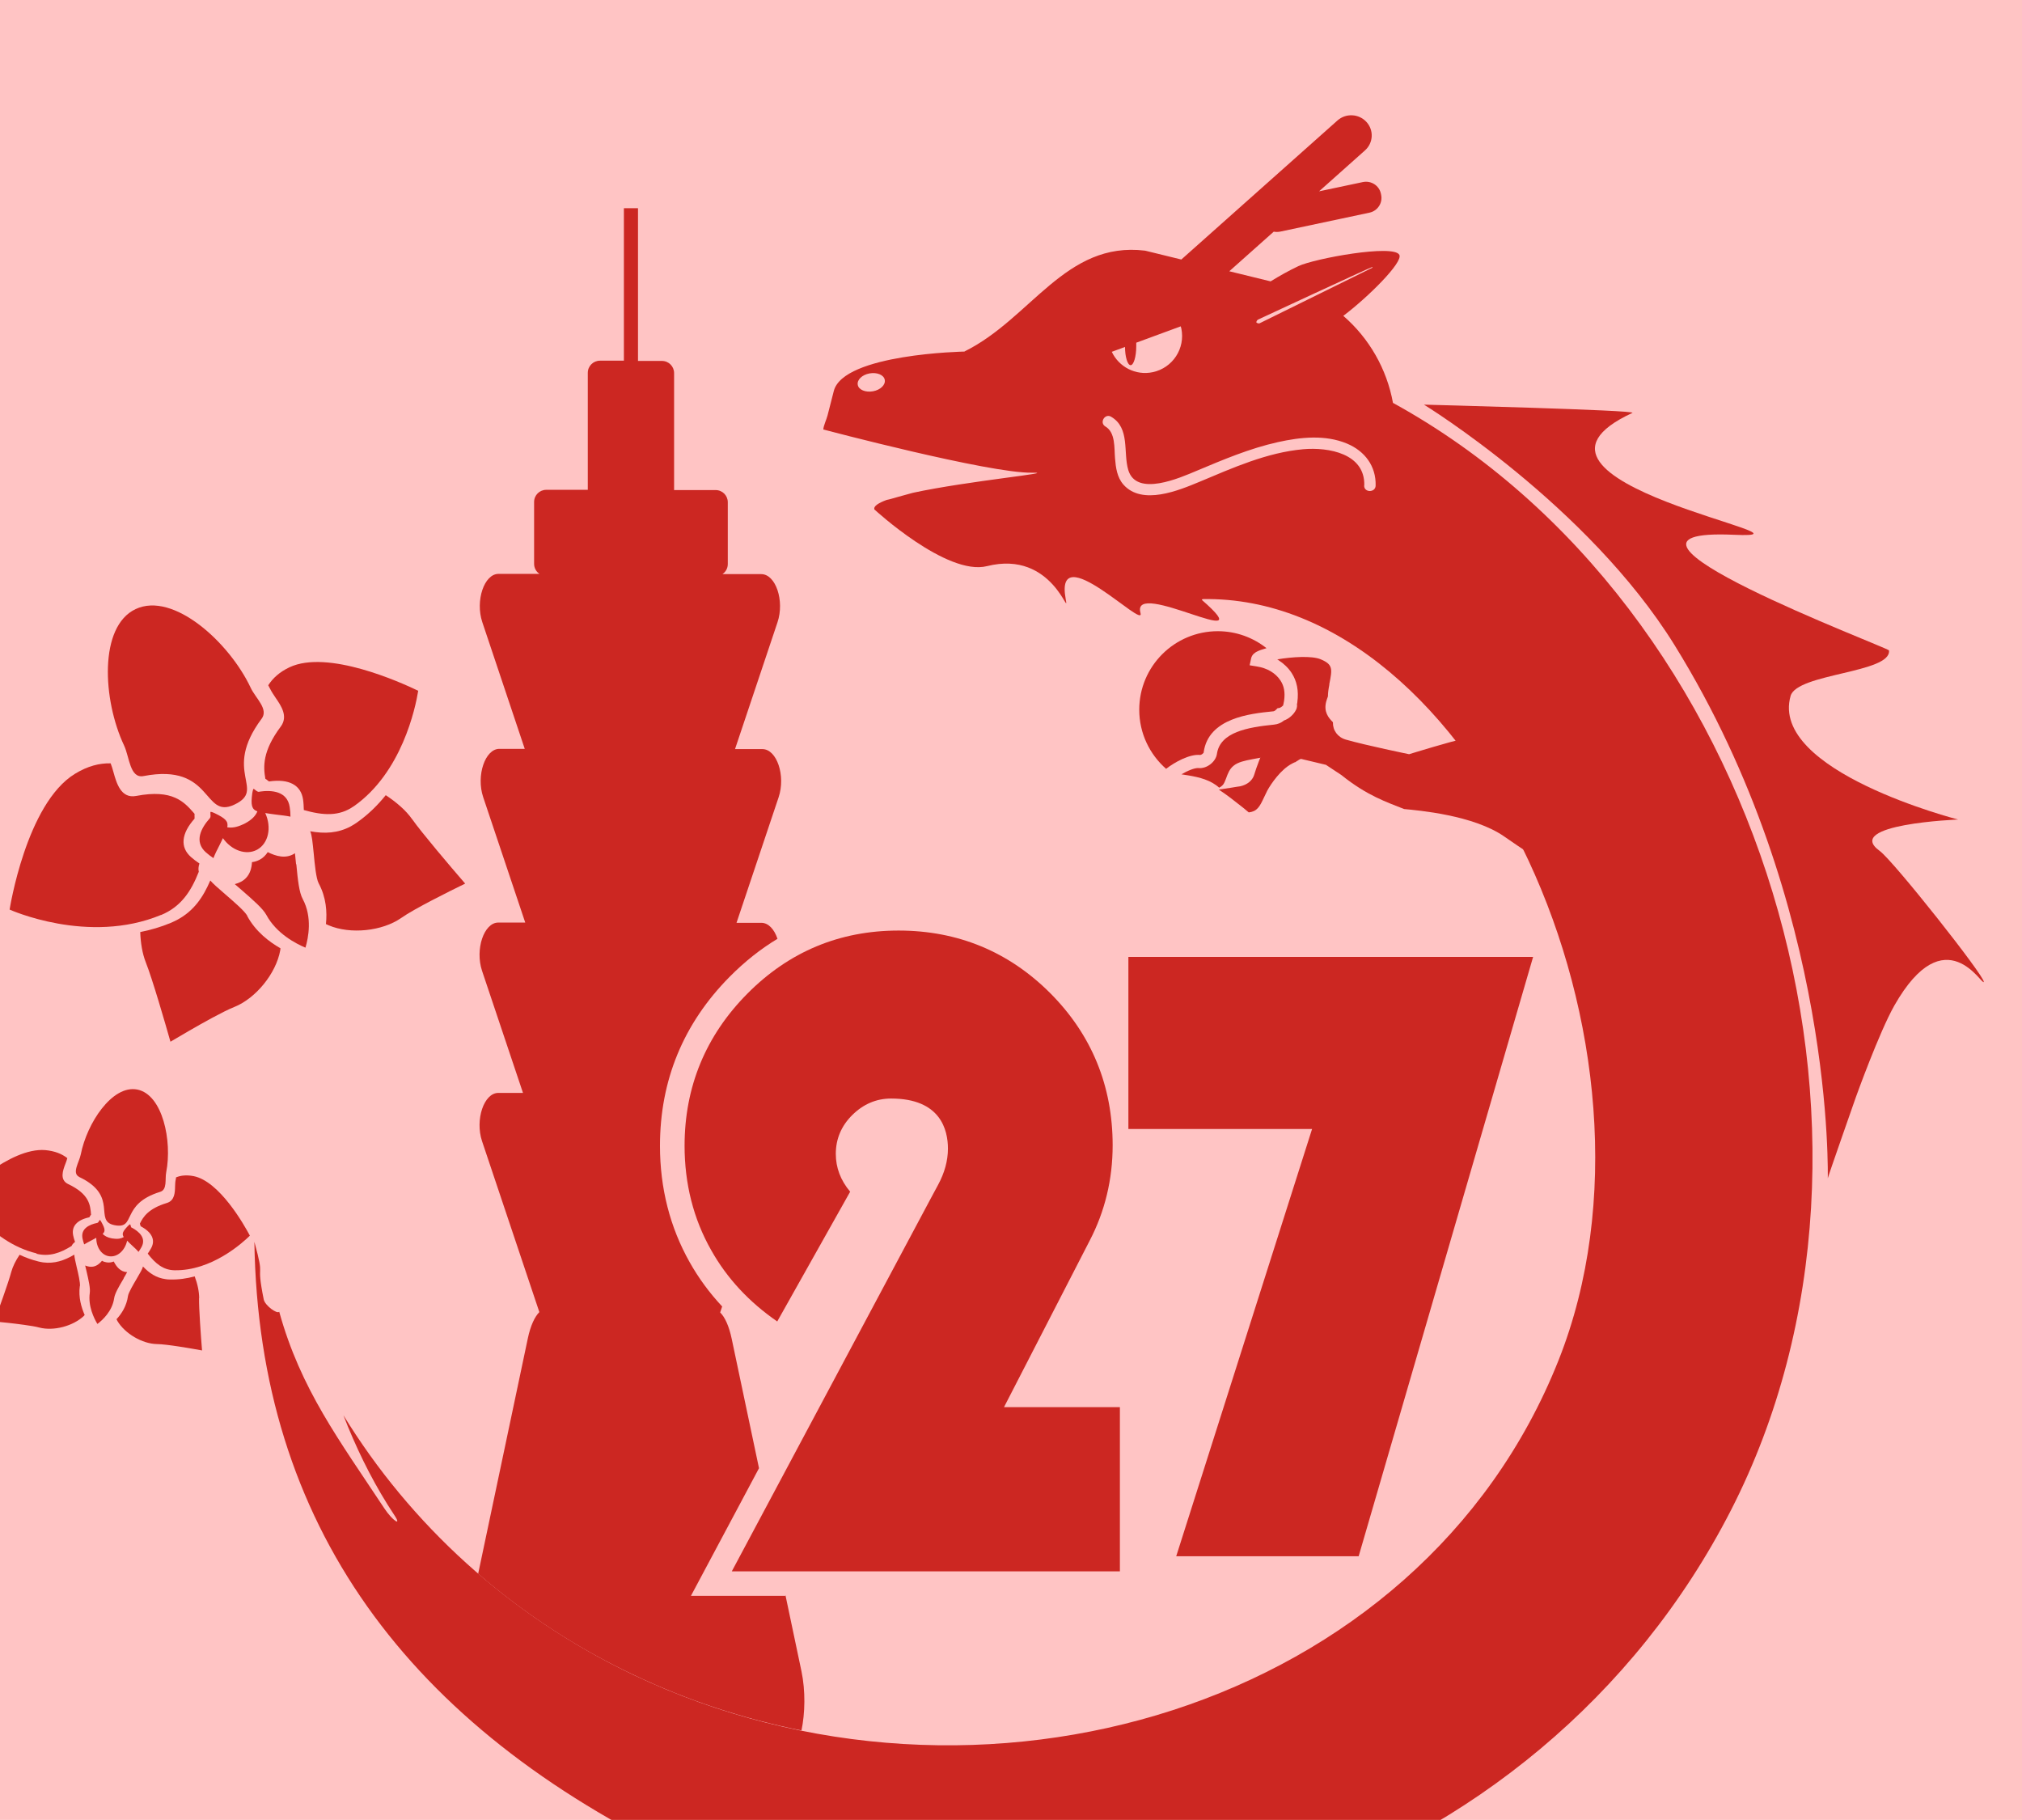 <?xml version="1.0" encoding="UTF-8"?>
<svg id="_圖層_1" xmlns="http://www.w3.org/2000/svg" version="1.1" viewBox="0 0 161.92 145.72">
  <!-- Generator: Adobe Illustrator 29.5.1, SVG Export Plug-In . SVG Version: 2.1.0 Build 141)  -->
  <defs>
    <style>
      .st0 {
        fill: #ffc4c4;
      }

      .st1 {
        fill: #cc2722;
      }
    </style>
  </defs>
  <rect class="st0" x="-51.46" y="-47.29" width="258.73" height="258.73"/>
  <g>
    <path class="st1" d="M122.77,76.62l-13.97,47.99h-14.61l10.88-34.21h-14.71v-13.78h32.42,0Z"/>
    <g>
      <path class="st1" d="M23.71,69.21c-.03-.28-.06-.61-.09-.89-.72.48-1.52.24-2.18-.09-.16.25-.38.47-.65.61-.19.1-.4.17-.61.19-.03.46-.14.92-.49,1.28-.23.24-.53.39-.89.48.17.15.36.31.52.45,1,.87,1.74,1.52,2.01,2.02.81,1.5,2.37,2.3,3.13,2.62.23-.77.57-2.43-.22-3.9-.28-.52-.39-1.48-.51-2.78h-.02Z"/>
      <path class="st1" d="M11.49,62.14c5.59-1.08,4.73,3.49,7.27,2.29,2.62-1.23-1.02-2.58,2.19-6.88.58-.77-.48-1.64-.87-2.47-1.72-3.66-6.21-7.73-9.22-6.31-2.95,1.39-2.65,7.26-.92,10.93.43.92.46,2.65,1.55,2.44Z"/>
      <path class="st1" d="M33,65.59c-.49-.7-1.26-1.36-2.11-1.92-.64.8-1.41,1.56-2.31,2.19-.16.11-.32.21-.48.3-1.04.56-2.11.61-3.26.4.14.32.19.87.28,1.76.08.85.19,2.02.4,2.41.61,1.13.68,2.31.58,3.26.08.04.15.07.22.1,1.74.74,4.29.47,5.81-.59,1.03-.73,3.85-2.13,5.12-2.75-1.27-1.47-3.46-4.05-4.24-5.15h0Z"/>
      <path class="st1" d="M19.81,73.34c-.21-.39-1.12-1.17-1.79-1.75-.59-.51-.96-.83-1.18-1.09-.58,1.36-1.33,2.44-2.63,3.14-.17.09-.34.17-.52.25-.82.34-1.65.58-2.46.74.03.88.17,1.72.44,2.41.53,1.33,1.55,4.86,1.98,6.37.76-.45,2.12-1.25,3.32-1.9.71-.38,1.35-.71,1.79-.88,1.72-.69,3.34-2.67,3.68-4.53,0-.05.02-.11.02-.17-.89-.51-1.99-1.33-2.67-2.6h.02Z"/>
      <path class="st1" d="M20.77,63.4c-.12.02-.22-.06-.32-.14-.04-.03-.12-.1-.15-.1,0,0-.05.05-.1.36-.12.93-.06,1.27.41,1.45-.14.34-.43.66-.97.95-.07.04-.13.07-.21.1-.49.23-.89.28-1.23.22.1-.48-.15-.71-.99-1.12-.29-.14-.35-.11-.36-.11v.17c.01.12.03.25-.05.34-.68.76-1.29,1.86-.31,2.73.18.16.39.32.6.46.12-.31.29-.66.48-1.02.1-.19.18-.38.28-.58.69.98,1.85,1.4,2.73.93.92-.5,1.19-1.78.66-2.94.3.05.61.09.91.13.41.05.79.09,1.11.16,0-.26-.02-.52-.06-.76-.19-1.29-1.44-1.39-2.45-1.24h.02Z"/>
      <path class="st1" d="M12.89,73.27c1.59-.66,2.4-1.87,3.03-3.47-.05-.19-.03-.41.05-.66-.24-.16-.48-.34-.68-.52-.88-.78-.78-1.87.29-3.07v-.15c0-.08-.01-.16,0-.24,0,0-.01,0-.02-.02-.81-.93-1.72-1.97-4.65-1.41-1.23.24-1.58-1.04-1.82-1.89-.07-.27-.15-.51-.23-.72-.89-.02-1.83.21-2.86.84-3.91,2.39-5.23,10.87-5.23,10.87,0,0,6.29,2.85,12.12.43h0Z"/>
      <path class="st1" d="M28.33,64.56c3.85-2.7,4.94-7.88,5.16-9.25-1.41-.68-7.25-3.32-10.31-1.88-.8.38-1.33.87-1.7,1.44.06.11.12.23.18.34.1.2.25.42.41.66.43.63,1.03,1.48.41,2.31-1.47,1.97-1.4,3.2-1.23,4.18.06.03.12.07.17.12.04.03.11.09.13.09,1.58-.23,2.55.28,2.72,1.45.04.27.05.55.06.84,1.55.44,2.83.52,3.99-.3h.01Z"/>
    </g>
    <g>
      <path class="st1" d="M9.9,102.35c.09-.15.2-.33.28-.49-.54-.02-.86-.44-1.07-.85-.18.07-.36.1-.56.07-.14-.02-.27-.06-.38-.13-.18.22-.42.42-.72.47-.2.03-.41,0-.63-.09.03.14.07.29.1.42.19.81.32,1.41.27,1.77-.15,1.06.34,2.04.61,2.49.4-.3,1.19-1.02,1.34-2.05.05-.37.35-.9.77-1.6h0Z"/>
      <path class="st1" d="M6.34,94.24c3.23,1.53,1.1,3.52,2.83,3.86,1.78.35.44-1.68,3.66-2.67.58-.18.37-1.01.48-1.57.49-2.49-.28-6.22-2.32-6.62-2.01-.39-4.03,2.7-4.52,5.19-.12.62-.75,1.51-.12,1.81h0Z"/>
      <path class="st1" d="M15.95,103.96c0-.53-.13-1.16-.36-1.76-.62.17-1.29.27-1.99.25-.12,0-.24-.01-.35-.03-.73-.1-1.29-.47-1.8-1.01-.05.21-.23.51-.51.99-.27.46-.65,1.1-.69,1.37-.11.8-.51,1.42-.92,1.86.02.05.05.09.07.14.61,1.02,2,1.83,3.16,1.85.8.01,2.74.35,3.62.51-.1-1.22-.25-3.33-.24-4.18h.01Z"/>
      <path class="st1" d="M6.4,103c.04-.27-.13-1.01-.26-1.55-.11-.47-.18-.78-.19-.99-.8.47-1.58.74-2.5.62-.12-.02-.24-.04-.36-.07-.54-.13-1.05-.32-1.52-.54-.31.46-.55.94-.67,1.38-.23.87-1.02,3.04-1.36,3.96.55.05,1.54.15,2.39.27.5.07.95.14,1.23.22,1.13.29,2.68-.11,3.55-.93.02-.02.05-.05.07-.08-.26-.59-.51-1.41-.39-2.3h.01Z"/>
      <path class="st1" d="M10.57,98.32c-.07-.03-.09-.11-.11-.19,0-.03-.02-.09-.04-.1,0,0-.04,0-.18.14-.41.43-.5.62-.33.88-.2.12-.46.18-.84.12-.05,0-.09-.01-.14-.02-.33-.06-.55-.19-.71-.35.23-.21.19-.42-.09-.93-.09-.18-.14-.19-.14-.19-.01,0-.04.06-.06.09-.04.07-.08.14-.15.15-.63.13-1.34.46-1.17,1.26.03.15.08.3.13.46.18-.11.39-.22.62-.34.12-.06.23-.13.35-.19-.01.75.42,1.4,1.04,1.48.65.09,1.26-.46,1.43-1.25.13.14.27.27.41.4.19.17.37.34.5.5.09-.13.18-.27.25-.4.38-.72-.21-1.23-.78-1.54v.02Z"/>
      <path class="st1" d="M2.92,100.39c1.05.25,1.91-.06,2.82-.63.04-.11.14-.22.27-.32-.06-.17-.12-.35-.15-.52-.15-.72.3-1.24,1.29-1.45.01,0,.04-.05.05-.08.02-.04.05-.09.09-.12v-.02c-.06-.77-.14-1.64-1.83-2.44-.71-.34-.42-1.11-.22-1.63.06-.16.12-.31.15-.45-.44-.34-1-.57-1.76-.64-2.87-.24-6.68,3.56-6.68,3.56,0,0,2.13,3.78,5.98,4.71v.03Z"/>
      <path class="st1" d="M13.97,101.71c2.95.06,5.42-2.16,6.04-2.77-.46-.87-2.44-4.37-4.52-4.77-.55-.1-.99-.06-1.39.1-.01.08-.02.16-.04.24-.03.14-.03.31-.04.49-.01.48-.03,1.13-.65,1.32-1.48.45-1.9,1.1-2.17,1.66.02.04.03.08.04.12,0,.03.02.08.03.09.89.47,1.19,1.09.84,1.74-.08.15-.18.3-.28.45.62.8,1.24,1.31,2.13,1.33h.01Z"/>
    </g>
    <path class="st1" d="M150.52,68.13c-2.97-2.15,6.28-2.51,6.28-2.51,0,0-15.13-3.87-13.41-9.9.52-1.81,8.08-1.83,7.88-3.64-.03-.22-25.74-9.86-12.41-9.26,8.36.38-20.15-4.2-8.14-9.76.47-.22-16.69-.66-16.69-.66,0,0,13.11,8.03,20.07,19.26,12.96,20.92,12.24,42.9,12.27,42.68,0-.09,2.25-6.5,2.25-6.5,0,0,1.86-5.18,3.08-7.33,4.09-7.19,7.08-1.47,7.16-1.89.08-.44-7.24-9.7-8.34-10.49h0Z"/>
    <path class="st1" d="M96.39,60.23c.38-2.74,3.73-3.09,5.53-3.27.1,0,.18-.05.25-.12l.13-.13.18-.03c.06-.02.19-.11.27-.19l.04-.18c.02-.09.03-.16.04-.21.09-.66,0-1.17-.29-1.61-.39-.6-1.07-1-1.91-1.13l-.56-.09.12-.56c.07-.33.37-.49.47-.54.17-.09.44-.18.76-.27-1.07-.85-2.43-1.36-3.9-1.36-3.47,0-6.29,2.81-6.29,6.29,0,1.89.84,3.58,2.15,4.73.68-.53,1.89-1.2,2.73-1.11.09,0,.26-.13.29-.21h-.01Z"/>
    <path class="st1" d="M106.18,61.24l1.24.82c2.06,1.66,3.67,2.18,5.02,2.72,1.13.11,5.55.48,8.02,2.2,1.27.88,3.11,2.16,3.92,2.3-.08-.63-.62-2.13-1-3.16-.79-2.17-1.15-3.28-1.05-3.91-1.84-1.6-2.92-3.14-5.39-2.98-.41.03-3.98,1.12-4.1,1.16,0,0-3.46-.71-5.07-1.17-.65-.19-1.05-.74-1.03-1.39-.37-.37-.75-.84-.54-1.65.04-.13.08-.27.14-.42,0-.27.04-.57.11-.92v-.06c.24-1.21.31-1.57-.69-1.99-.72-.3-2.3-.19-3.44,0,.02.02.04.05.06.07.42.27.78.61,1.05,1.02.43.66.58,1.43.46,2.34,0,.04-.01.09-.03.16.02.14,0,.29-.06.43,0,0-.01.02-.02.03-.15.33-.54.71-.96.85-.22.19-.5.3-.79.33-2.09.21-4.33.59-4.58,2.35-.09.63-.81,1.19-1.46,1.13-.33-.03-.9.22-1.38.5.19.03.38.06.57.09.89.15,1.79.38,2.45.98.2-.1.34-.24.41-.4.06-.12.1-.24.15-.36.13-.36.27-.74.6-1,.35-.29.91-.41,1.5-.52l2.24-.42"/>
    <path class="st1" d="M103.87,58.05l-1.99,1.11c-.06.03-.1.05-.13.08-.04.03-.09.07-.13.11-.1.14-.18.29-.27.44-.42.75-.72,1.62-.92,2.26-.14.45-.56.79-1.12.91-.07,0-.38.06-.77.12-.24.04-.59.09-.94.14.09.06.17.12.26.18.22.15.43.3.64.46l.26.2c.7.54,1.05.82,1.24.99h0c.67-.08.87-.45,1.22-1.2.08-.18.17-.36.26-.54.3-.55,1.09-1.71,1.99-2.17.08-.04.15-.08.23-.11h.03s.05-.04.08-.06c.08-.05.17-.11.24-.15.31-.17.68-.2,1.04-.07"/>
    <path class="st1" d="M102.29,52.8s.06.04.1.06c-.02-.02-.04-.05-.06-.07h-.04Z"/>
    <path class="st1" d="M111.55,32.27c-.49-2.72-1.91-5.19-3.98-6.98,1.97-1.48,4.79-4.28,4.49-4.88-.43-.88-6.8.29-8.09.9-.8.38-1.54.8-2.22,1.22l-3.31-.81,3.56-3.17c.16.03.33.03.5,0l7.16-1.52c.66-.14,1.08-.78.94-1.43l-.02-.1c-.14-.65-.79-1.06-1.45-.92l-3.5.74,3.68-3.28c.67-.6.72-1.62.11-2.28-.61-.66-1.65-.71-2.32-.11l-12.5,11.13-2.9-.71c-6.38-.78-9.12,5.42-14.44,8.06-.01,0-.02.02-.03.02,0,0-9.7.18-10.46,3.16l-.5,1.95c-.08.32-.32.81-.34,1.13.08.02,13.27,3.51,16.7,3.46,2.28-.03-5.11.65-9.53,1.61-2.1.57-1.62.47-2.1.57-.67.25-1.06.5-.98.76,0,0,5.79,5.35,9.02,4.54,5.31-1.33,6.62,4.39,6.3,2.63-.93-5.04,6.4,2.56,5.99,1.12-.8-2.84,10.04,3.42,4.92-1.04-.02-.02.04-.05.05-.07,21.61-.39,38.47,35.85,28.51,60.94-11.12,28.01-46.55,38.32-74.1,25.19-9.99-4.77-17.87-12.09-23.21-20.78.12.31.24.62.37.93,1.02,2.47,2.23,4.84,3.71,7.07.64.96-.16.43-.8-.54-3.6-5.45-6.7-9.53-8.42-15.75-.17.21-1.14-.5-1.24-.98-.67-3.33.15-1.33-.75-4.62.34,22.63,12.28,38.78,34.43,49.34,30.84,14.7,68.4,2.23,83.81-27.84,15.36-29.98,2.56-72.41-27.06-88.67h0ZM69.91,31.33c-.6.11-1.15-.12-1.22-.51-.08-.4.34-.81.94-.92.6-.11,1.15.12,1.22.51.08.4-.34.81-.94.92ZM100.72,25.6s9.15-4.26,9.17-4.22l.02.05-9.05,4.46c-.06.03-.23-.03-.25-.07-.02-.04.05-.19.11-.21h0ZM90.09,27.77c0,.82.21,1.47.45,1.47s.45-.68.45-1.51v-.29l3.56-1.31c.02.06.03.11.05.17.33,1.6-.69,3.16-2.29,3.5-1.37.29-2.71-.42-3.28-1.63l1.06-.39h0ZM109.25,38.87c.07-2.55-2.85-3.08-4.89-2.9-2.91.26-5.66,1.5-8.31,2.61-1.66.69-4.58,1.91-6.08.23-.52-.59-.62-1.37-.68-2.12-.07-.81.05-2.06-.77-2.54-.51-.3-.04-1.08.46-.78,1.53.9.95,2.85,1.37,4.26.65,2.19,4.16.62,5.47.07,2.12-.89,4.26-1.8,6.52-2.3,1.8-.4,3.79-.61,5.53.12,1.43.6,2.33,1.81,2.29,3.36-.01.58-.93.58-.92,0h0Z"/>
    <path class="st1" d="M89.67,112.67h-9.27l6.86-13.33c1.22-2.34,1.84-4.91,1.84-7.63,0-4.76-1.68-8.86-5-12.19-3.32-3.32-7.4-5.01-12.14-5.01s-8.79,1.7-12.12,5.06-5.02,7.46-5.02,12.17c0,3.04.71,5.86,2.13,8.36,1.26,2.25,3.04,4.16,5.29,5.71l5.84-10.39c-.77-.91-1.15-1.93-1.15-3.03,0-1.19.44-2.24,1.32-3.11s1.92-1.32,3.11-1.32c3.96,0,4.55,2.51,4.55,4.01,0,.96-.27,1.95-.8,2.92l-.57,1.06-15.94,29.87h31.08v-13.15h0Z"/>
    <polygon class="st1" points="62.04 123.53 61.86 123.86 62.11 123.86 62.04 123.53"/>
    <path class="st1" d="M62.94,127.78h-7.61l5.45-10.22-2.19-10.38c-.21-.99-.54-1.72-.92-2.09l.16-.48c-1.01-1.08-1.88-2.26-2.6-3.54-1.58-2.8-2.38-5.94-2.38-9.32,0-5.25,1.88-9.81,5.59-13.55,1.19-1.2,2.46-2.21,3.82-3.03-.25-.75-.72-1.28-1.29-1.28h-1.99l3.37-10.05c.58-1.72-.14-3.86-1.3-3.86h-2.19l3.4-10.15c.58-1.72-.14-3.86-1.3-3.86h-3.11c.26-.17.43-.47.43-.8v-4.96c0-.53-.43-.97-.97-.97h-3.33v-9.37c0-.53-.43-.97-.97-.97h-1.92v-12.23h-1.13v12.21h-1.92c-.53,0-.97.43-.97.97v9.37h-3.33c-.53,0-.97.43-.97.97v4.96c0,.33.17.63.43.8h-3.28c-1.15,0-1.87,2.15-1.3,3.86l3.4,10.15h-2.03c-1.15,0-1.87,2.15-1.3,3.86l3.37,10.05h-2.16c-1.15,0-1.87,2.15-1.3,3.86l3.28,9.78h-1.98c-1.15,0-1.87,2.15-1.3,3.86l4.59,13.69c-.38.38-.71,1.1-.92,2.09l-3.98,18.86c3.65,3.15,7.78,5.88,12.37,8.06,4.35,2.08,8.9,3.56,13.52,4.49.29-1.39.33-3.16,0-4.74l-1.28-6.08.04.04Z"/>
  </g>
</svg>